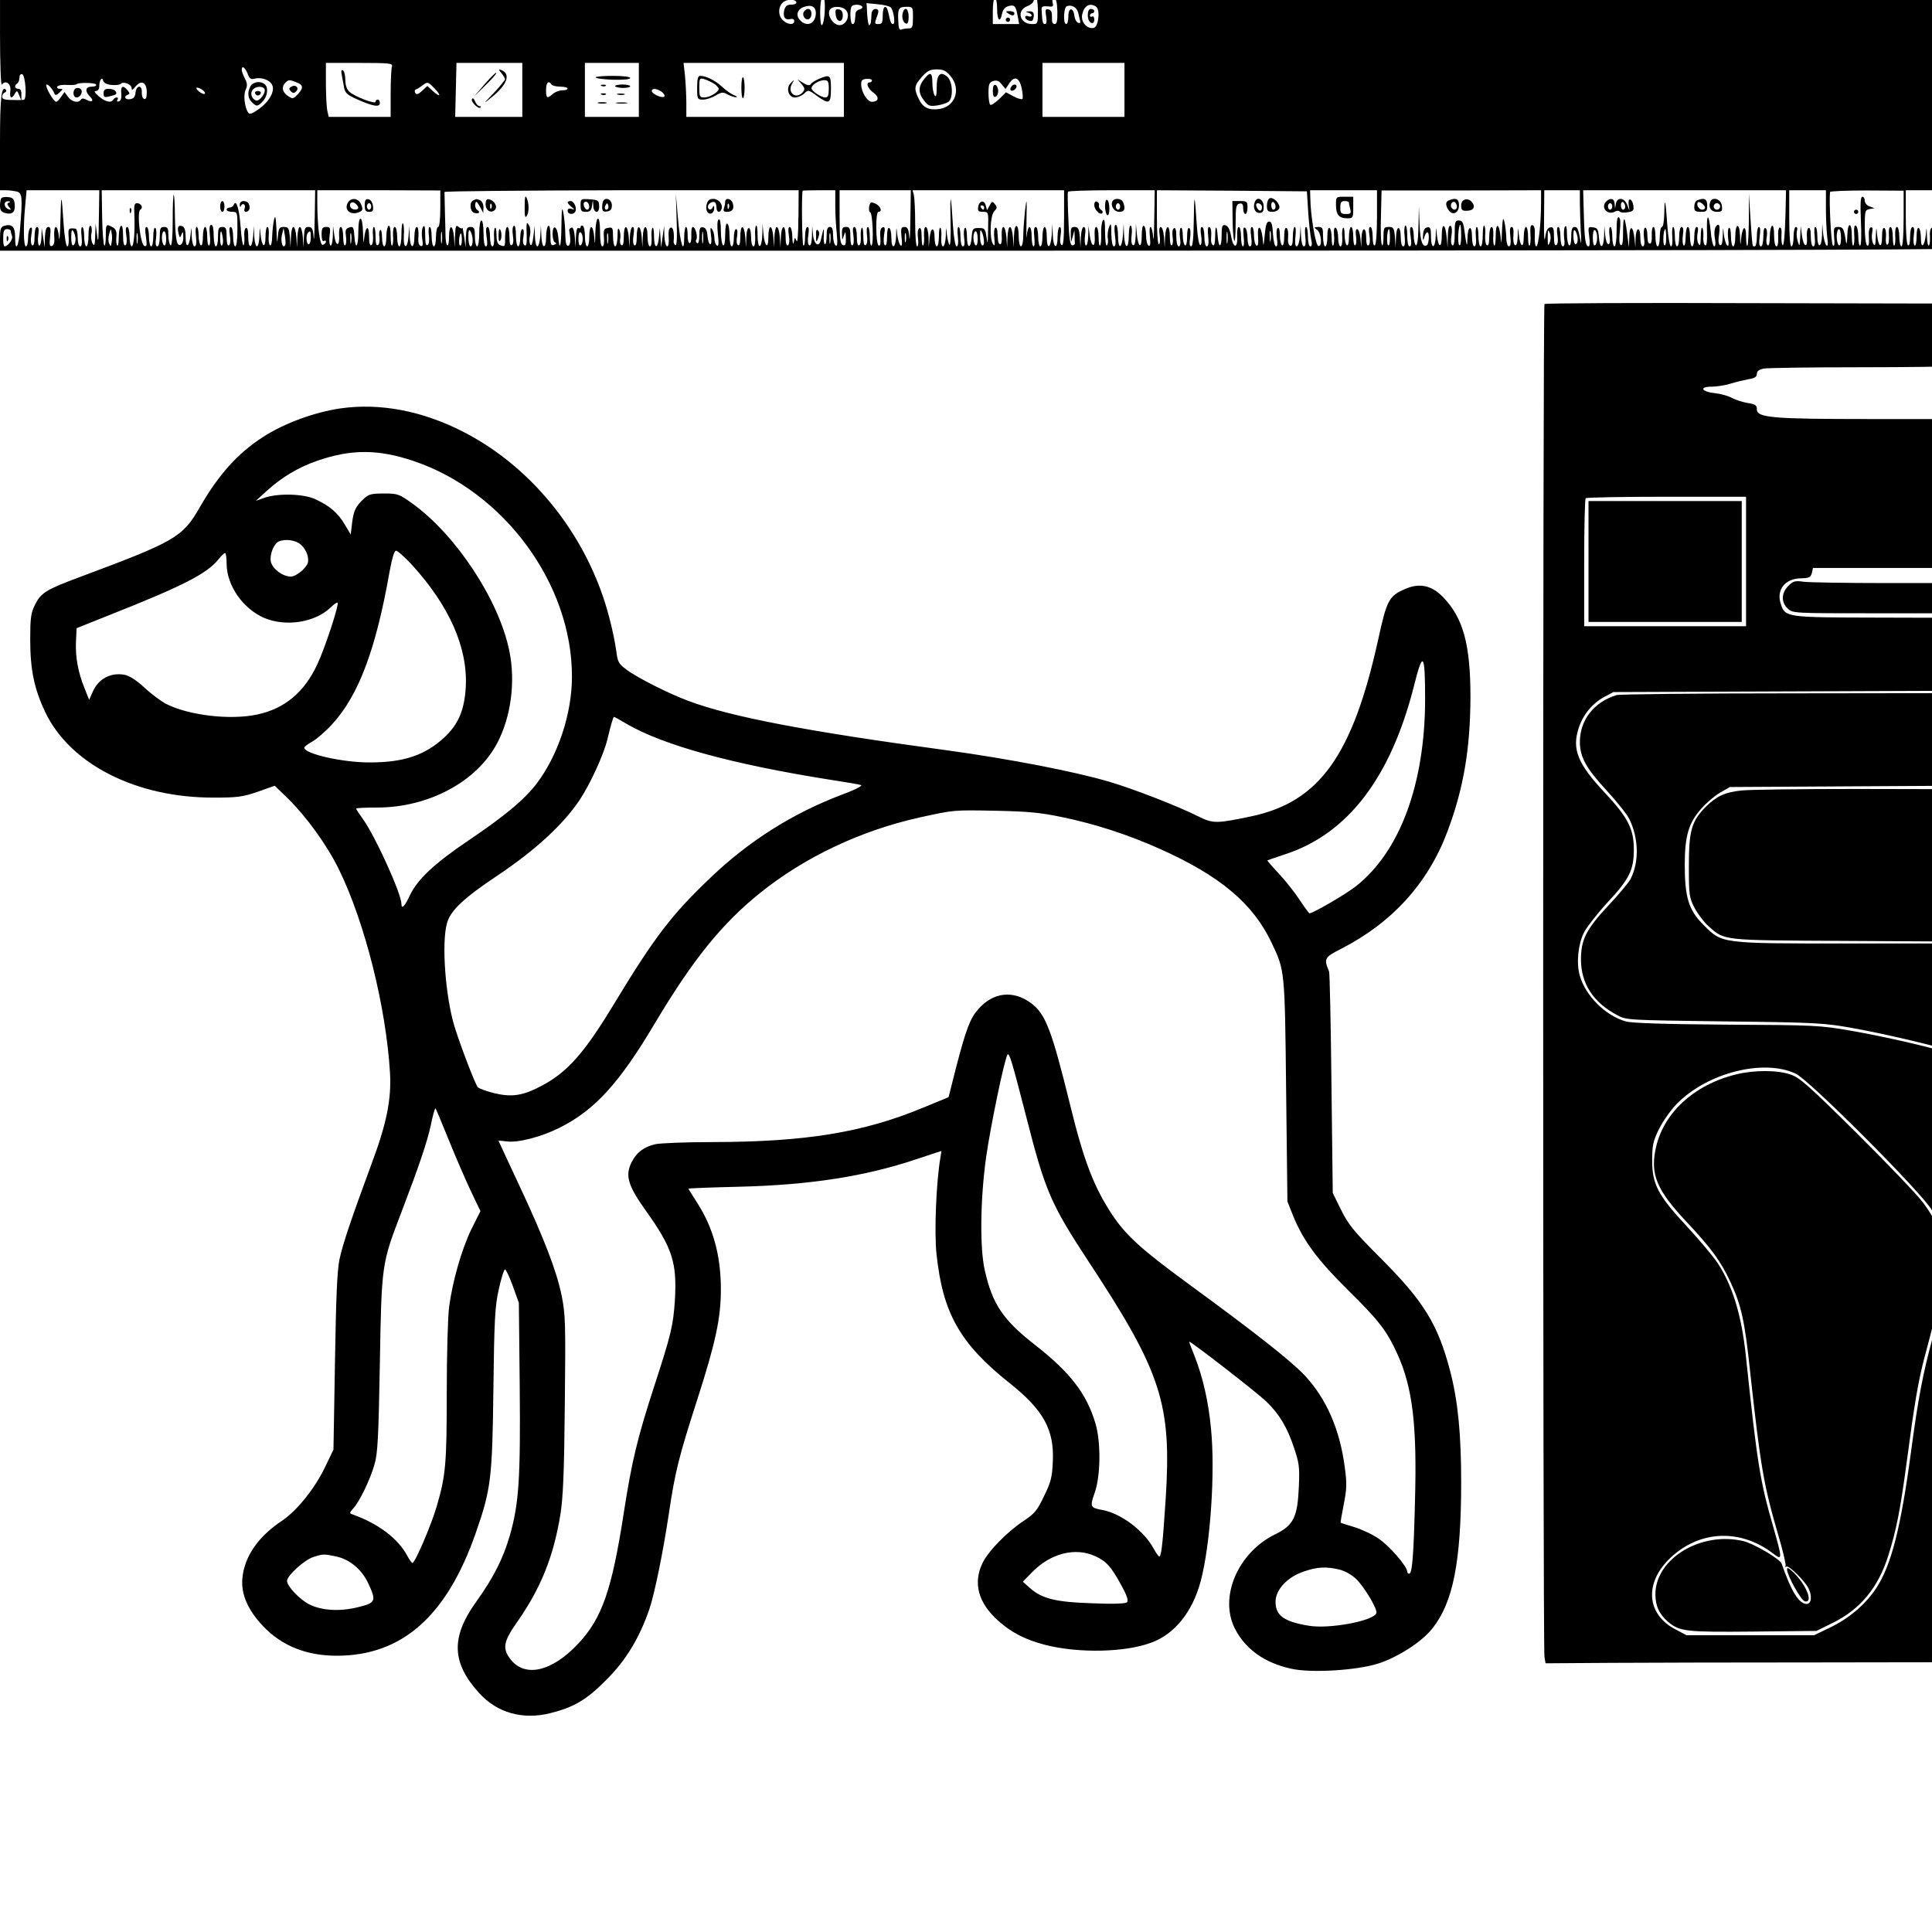 <?xml version="1.0" standalone="no"?>
<!DOCTYPE svg PUBLIC "-//W3C//DTD SVG 20010904//EN"
 "http://www.w3.org/TR/2001/REC-SVG-20010904/DTD/svg10.dtd">
<svg version="1.0" xmlns="http://www.w3.org/2000/svg"
 width="170.079pt" height="170.079pt" viewBox="0 0 170.079 170.079"
 preserveAspectRatio="xMidYMid meet">
<g transform="translate(0,170.079) scale(0.019,-0.019)"
fill="#000000" stroke="none">
<path d="M0 8808 c0 -156 4 -257 9 -249 16 25 44 4 39 -29 -5 -33 6 -40 21
-12 9 15 11 15 20 -8 l10 -25 0 28 c1 18 -4 27 -14 27 -17 0 -20 16 -5 25 5 3
10 15 10 26 0 12 5 19 13 17 15 -6 23 -118 7 -119 -5 -1 -21 -1 -35 -1 -55 0
-65 3 -65 16 0 8 6 16 12 19 7 2 9 8 5 13 -20 21 -27 -37 -27 -243 l0 -223 28
0 c15 0 37 -3 50 -6 25 -7 27 -26 15 -171 -6 -87 -23 -115 -23 -39 0 47 -15
62 -51 51 -16 -5 -19 -16 -19 -61 l0 -54 4535 0 c2959 0 4535 4 4535 10 0 6
-4 10 -10 10 -5 0 -9 23 -9 50 1 28 -1 54 -5 57 -3 3 -6 -19 -6 -50 0 -31 -4
-57 -10 -57 -6 0 -10 29 -10 68 -1 51 -3 63 -11 49 -6 -10 -8 -38 -6 -62 3
-25 1 -48 -4 -51 -5 -3 -9 16 -9 41 0 30 -4 44 -11 40 -6 -4 -9 -22 -7 -40 1
-19 -1 -37 -5 -41 -4 -4 -7 14 -7 40 0 31 -4 45 -11 41 -6 -4 -9 -22 -7 -40 1
-19 -1 -37 -5 -41 -4 -4 -8 15 -9 42 -1 47 -2 47 -5 9 -6 -56 -23 -69 -23 -18
0 23 -4 45 -10 48 -6 4 -10 -12 -10 -40 0 -25 -4 -44 -9 -41 -5 3 -7 24 -4 46
4 26 2 40 -6 40 -6 0 -11 -18 -11 -46 0 -27 -4 -43 -10 -39 -6 4 -10 58 -10
131 l0 124 120 0 120 0 0 500 0 500 -4535 0 -4535 0 0 -262z m4040 158 c0 -11
-19 -15 -25 -6 -3 5 1 10 9 10 9 0 16 -2 16 -4z m769 -61 c0 -64 0 -65 -27
-65 -58 0 -74 63 -22 83 18 7 30 19 30 29 0 10 4 18 9 18 5 0 9 -29 10 -65z
m-1119 34 c0 -5 -11 -9 -25 -9 -18 0 -26 -7 -31 -24 -8 -32 3 -49 27 -43 12 3
19 0 19 -9 0 -19 -29 -18 -52 3 -25 22 -23 68 3 86 21 15 59 12 59 -4z m131 4
c3 -39 -3 -99 -12 -107 -5 -6 -9 16 -9 57 0 38 4 67 10 67 6 0 11 -8 11 -17z
m799 -33 c0 -54 14 -67 23 -21 4 18 14 30 29 34 28 8 35 1 43 -45 l7 -38 -61
0 -61 0 0 60 c0 33 4 60 10 60 6 0 10 -22 10 -50z m279 -10 c1 -46 -2 -60 -13
-60 -9 0 -13 10 -12 32 1 23 -4 33 -16 36 -14 3 -16 -2 -11 -32 4 -24 2 -36
-6 -36 -10 0 -12 11 -15 68 -1 13 6 16 28 14 25 -3 28 -1 23 17 -3 13 0 21 7
21 9 0 14 -19 15 -60z m-773 18 c14 -10 24 -78 12 -78 -9 0 -13 9 -22 53 -9
41 -26 33 -26 -13 0 -33 -3 -40 -20 -40 -17 0 -18 3 -10 26 14 35 13 44 -5 44
-8 0 -16 -10 -17 -22 -2 -42 -3 -47 -10 -53 -3 -4 -8 18 -10 48 l-3 54 50 -5
c28 -2 55 -9 61 -14z m-346 -27 c0 -49 -42 -68 -74 -32 -20 22 -12 49 18 60
34 13 56 2 56 -28z m215 30 c3 -5 -3 -11 -12 -13 -10 -2 -18 -10 -19 -18 -3
-43 -5 -50 -14 -50 -11 0 -14 73 -3 83 9 10 41 8 48 -2z m1001 -30 c3 -14 7
-31 9 -38 2 -7 -2 -10 -10 -7 -8 3 -15 17 -17 32 -5 41 -28 40 -28 -2 0 -20
-4 -36 -10 -36 -15 0 -12 78 3 83 24 8 47 -6 53 -32z m82 30 c21 -13 12 -95
-11 -99 -31 -6 -60 28 -53 62 9 41 34 56 64 37z m-1158 -17 c21 -24 1 -69 -30
-69 -28 0 -57 42 -47 68 8 22 60 22 77 1z m310 -34 c0 -43 -3 -50 -19 -50 -11
0 -26 -2 -34 -5 -10 -5 -14 5 -15 40 -3 58 2 65 39 65 28 0 29 -1 29 -50z
m-2414 -226 c-3 -9 -6 -65 -6 -125 l0 -109 -144 0 -143 0 -7 31 c-3 17 -6 74
-6 125 l0 94 156 0 c138 0 155 -2 150 -16z m604 -109 l0 -125 -156 0 -155 0 3
125 3 125 153 0 152 0 0 -125z m540 0 l0 -125 -125 0 -125 0 0 125 0 125 125
0 125 0 0 -125z m950 0 l0 -125 -365 0 -365 0 0 64 c0 34 -3 91 -6 125 l-7 61
372 0 371 0 0 -125z m1300 0 l0 -125 -190 0 -190 0 0 125 0 125 190 0 190 0 0
-125z m-4063 76 c8 -23 15 -29 32 -24 31 8 69 -5 81 -27 16 -29 -11 -78 -61
-114 -33 -23 -43 -26 -50 -15 -16 26 -22 80 -11 104 9 19 8 31 -3 52 -8 15
-15 34 -15 41 0 22 15 12 27 -17z m3257 -12 c50 -59 23 -140 -49 -152 -50 -8
-79 5 -98 46 -23 48 -22 61 14 102 25 28 38 35 69 35 30 0 44 -6 64 -31z
m-3888 -41 c19 -2 38 0 43 5 13 13 51 -2 51 -20 0 -11 5 -9 18 8 27 32 52 19
52 -27 0 -24 -4 -34 -12 -31 -7 2 -12 16 -11 31 2 35 -25 34 -29 -1 -2 -20 -9
-29 -25 -31 -24 -4 -32 13 -10 21 9 3 9 7 -2 20 -21 26 -33 20 -29 -15 2 -20
-2 -33 -11 -36 -8 -3 -11 0 -7 7 4 6 3 11 -3 11 -5 0 -13 -4 -16 -10 -10 -17
-36 -11 -67 15 -20 17 -24 25 -14 25 10 0 16 9 16 23 0 28 14 46 18 24 2 -9
17 -17 38 -19z m3524 21 c0 -5 -4 -9 -10 -9 -20 0 -10 -29 17 -48 28 -20 25
-42 -7 -42 -22 0 -50 46 -50 82 0 17 6 23 25 24 14 1 25 -2 25 -7z m694 -37
c5 -23 6 -45 3 -49 -4 -3 -22 2 -41 12 l-35 19 -32 -32 c-18 -17 -36 -29 -41
-26 -4 3 -8 27 -8 54 0 41 3 50 22 56 16 5 27 1 39 -15 l18 -22 17 26 c24 37
47 28 58 -23z m-3360 28 c32 -12 33 -27 5 -56 -20 -21 -23 -22 -45 -7 -26 17
-31 42 -12 61 15 15 19 15 52 2z m-929 -10 c3 -6 -5 -10 -19 -10 -30 0 -34
-20 -10 -45 21 -20 12 -30 -15 -16 -13 7 -22 8 -26 1 -11 -18 -43 -11 -60 13
l-16 22 -16 -22 c-8 -13 -19 -23 -23 -23 -12 0 -52 71 -45 79 6 6 30 -21 38
-43 3 -7 11 -5 23 7 17 16 17 17 1 17 -10 0 -15 5 -12 10 4 6 24 10 46 8 21
-1 41 0 43 3 9 9 85 8 91 -1z m1570 -20 c33 -34 23 -41 -12 -8 l-23 21 -24
-22 c-18 -17 -26 -19 -32 -10 -4 7 -3 14 3 16 6 2 19 10 29 18 26 19 26 19 59
-15z m540 20 c3 -5 22 -10 41 -10 19 0 34 -4 34 -9 0 -5 -11 -8 -25 -8 -14 0
-34 -8 -44 -17 -26 -23 -31 -20 -31 19 0 34 12 46 25 25z m-1605 -40 c0 -6 -9
-5 -20 2 -11 7 -20 16 -20 21 0 4 9 3 20 -3 11 -6 20 -15 20 -20z m2116 6 c10
-8 16 -18 12 -22 -10 -9 -58 12 -58 26 0 14 23 12 46 -4z m-2608 -588 c-1
-100 -3 -119 -8 -78 l-7 55 -2 -55 c-1 -45 -4 -51 -12 -37 -6 11 -9 32 -5 48
3 15 1 31 -4 34 -6 4 -10 -14 -10 -44 0 -28 -4 -51 -10 -51 -5 0 -10 20 -10
45 0 25 -4 45 -9 45 -5 0 -6 -20 -3 -45 3 -30 1 -45 -7 -45 -6 0 -11 17 -11
40 0 22 -4 41 -10 42 -33 4 -35 2 -32 -39 2 -24 -1 -43 -6 -43 -6 0 -13 44
-17 98 -10 153 -12 156 -15 22 -2 -69 -5 -104 -7 -77 -2 26 -9 47 -14 47 -6 0
-9 -18 -8 -42 3 -28 -1 -43 -10 -46 -11 -4 -13 5 -9 42 4 35 2 46 -8 46 -10 0
-14 -15 -16 -47 l-1 -48 -7 45 -7 45 -1 -43 c-1 -24 -6 -41 -11 -38 -5 3 -7
24 -4 46 4 26 2 40 -6 40 -6 0 -11 -18 -11 -46 0 -29 -4 -43 -11 -39 -6 5 -8
22 -4 47 5 29 4 39 -4 34 -6 -4 -11 -25 -11 -47 0 -21 -4 -39 -10 -39 -11 0
-13 92 -3 193 l6 67 168 0 169 0 -2 -132z m1000 0 c-1 -73 -3 -112 -5 -85 -3
39 -8 47 -24 47 -16 0 -19 -8 -21 -47 l-2 -48 -3 48 c-2 26 -8 47 -14 47 -5 0
-10 -21 -11 -47 l-2 -48 -3 48 c-2 26 -8 47 -14 47 -5 0 -10 -21 -11 -47 l-2
-48 -3 48 c-4 42 -7 47 -28 47 -21 0 -24 -5 -28 -47 -2 -36 -4 -27 -6 32 -3
60 -5 73 -11 50 -4 -16 -8 -52 -9 -78 0 -27 -5 -46 -10 -42 -5 3 -8 23 -6 45
2 22 -1 40 -6 40 -5 0 -9 -21 -9 -47 0 -56 -17 -47 -23 12 -4 40 -4 40 -5 -7
-1 -27 -6 -48 -12 -48 -5 0 -11 21 -12 48 l-2 47 -3 -47 c-5 -61 -23 -63 -23
-2 0 29 -4 43 -11 39 -6 -4 -9 -22 -7 -40 1 -19 0 -37 -4 -40 -3 -4 -10 34
-13 83 -7 87 -20 132 -32 105 -2 -7 -11 -13 -19 -13 -8 0 -14 -4 -14 -10 0 -5
11 -10 25 -10 25 0 25 -1 25 -80 0 -47 -4 -80 -10 -80 -5 0 -10 20 -10 45 0
26 -5 45 -11 45 -7 0 -8 -14 -4 -39 4 -24 2 -42 -4 -46 -7 -4 -11 10 -11 39 0
39 -3 46 -20 46 -17 0 -20 -7 -20 -45 0 -25 -4 -45 -10 -45 -5 0 -10 23 -10
50 0 31 -4 50 -11 50 -8 0 -10 -15 -7 -45 3 -25 2 -48 -3 -51 -5 -3 -9 15 -9
40 0 25 -4 46 -10 46 -5 0 -10 -21 -10 -46 0 -27 -4 -43 -10 -39 -5 3 -10 24
-10 46 0 21 -4 39 -9 39 -5 0 -6 -20 -3 -45 3 -30 1 -45 -7 -45 -6 0 -12 20
-13 48 -1 47 -1 47 -5 7 -6 -59 -23 -68 -23 -13 0 31 -5 48 -15 51 -19 8 -25
-4 -18 -33 6 -22 7 -23 14 -4 6 15 8 13 8 -12 1 -19 -5 -34 -13 -37 -18 -7
-24 29 -26 143 0 46 -3 86 -5 89 -3 2 -5 -51 -5 -118 0 -79 -4 -120 -10 -116
-5 3 -10 24 -10 46 0 32 -3 39 -20 39 -17 0 -20 -7 -20 -45 0 -27 -5 -45 -11
-45 -8 0 -10 14 -6 40 3 22 1 43 -4 46 -5 3 -9 -15 -9 -40 0 -25 -4 -46 -10
-46 -5 0 -10 20 -10 45 0 25 -5 45 -11 45 -7 0 -8 -16 -3 -46 5 -37 4 -46 -7
-42 -19 6 -36 158 -19 168 15 10 4 30 -16 30 -11 0 -14 -11 -12 -47 4 -82 -2
-153 -12 -153 -5 0 -10 20 -10 45 0 26 -5 45 -11 45 -7 0 -8 -14 -4 -39 4 -24
2 -42 -4 -46 -7 -4 -11 11 -11 45 0 32 -4 49 -10 45 -5 -3 -10 -27 -10 -52 0
-26 -3 -43 -7 -39 -4 4 -6 22 -4 41 2 25 -3 36 -18 44 -30 16 -31 15 -31 -41
0 -28 -3 -48 -7 -44 -4 4 -9 63 -10 132 l-2 124 494 0 495 0 -2 -132z m582 47
c0 -50 -4 -85 -10 -85 -5 0 -10 -20 -10 -45 0 -25 -4 -45 -10 -45 -5 0 -10 20
-10 45 0 25 -4 45 -9 45 -5 0 -7 -17 -4 -39 3 -23 1 -41 -6 -45 -8 -5 -11 9
-11 46 0 39 -3 49 -10 38 -6 -8 -7 -32 -4 -54 5 -29 3 -37 -7 -34 -9 3 -13 18
-10 46 1 25 -2 42 -8 42 -6 0 -11 -20 -11 -45 0 -60 -20 -58 -22 3 l-2 47 -3
-47 c-5 -64 -25 -62 -22 2 2 27 0 53 -4 57 -4 3 -7 -19 -7 -50 0 -31 -4 -57
-10 -57 -5 0 -10 20 -10 45 0 25 -5 45 -11 45 -6 0 -9 -16 -8 -40 2 -21 0 -42
-4 -46 -4 -4 -7 16 -7 45 0 32 -4 50 -10 46 -5 -3 -10 -26 -10 -51 0 -24 -4
-44 -10 -44 -5 0 -10 18 -10 41 0 22 -4 38 -8 35 -5 -3 -7 -18 -4 -34 2 -16
-1 -33 -7 -36 -7 -5 -11 8 -11 38 0 25 -3 46 -8 46 -4 0 -6 -17 -4 -39 2 -21
-1 -42 -7 -45 -7 -5 -11 9 -11 40 0 57 -17 49 -23 -11 -2 -27 -4 -18 -5 28 -2
87 -22 88 -22 1 0 -69 -14 -82 -18 -18 -3 45 -6 49 -28 40 -13 -5 -15 -14 -11
-41 3 -19 1 -37 -4 -40 -5 -4 -9 14 -9 39 0 26 -5 46 -11 46 -6 0 -9 -16 -8
-37 4 -54 -15 -57 -22 -3 l-6 45 -1 -48 c-1 -27 -6 -46 -11 -43 -5 3 -7 24 -4
46 5 36 3 40 -16 40 -17 0 -21 -6 -21 -36 0 -21 4 -33 10 -29 6 3 10 2 10 -3
0 -6 -6 -12 -14 -15 -14 -6 -26 86 -26 200 l0 53 285 0 285 -1 0 -84z m1659
-42 c0 -75 -4 -120 -8 -108 -8 19 -9 18 -13 -5 -3 -15 -6 -7 -7 23 0 26 -6 47
-12 47 -7 0 -8 -14 -4 -39 4 -24 2 -42 -4 -46 -7 -4 -11 10 -11 39 0 61 -19
59 -22 -1 l-2 -48 -3 48 c-2 26 -8 47 -14 47 -5 0 -10 -21 -11 -47 l-2 -48 -3
48 c-5 61 -23 61 -23 0 0 -59 -17 -46 -23 17 l-4 45 -1 -52 c-3 -68 -22 -69
-22 -1 0 28 -3 48 -7 44 -4 -4 -6 -27 -4 -51 1 -27 -2 -45 -8 -45 -6 0 -11 18
-11 39 0 59 -20 62 -22 4 l-2 -48 -3 48 c-5 60 -23 62 -23 1 0 -30 -4 -43 -11
-38 -6 4 -8 20 -4 40 3 21 2 34 -5 34 -5 0 -10 -18 -10 -40 0 -22 -4 -40 -10
-40 -5 0 -10 22 -10 49 0 28 -4 53 -10 56 -6 4 -10 -15 -10 -50 0 -35 -4 -54
-10 -50 -5 3 -10 33 -10 66 0 39 -4 58 -10 54 -7 -4 -8 -29 -4 -67 5 -45 4
-59 -5 -54 -6 4 -11 19 -11 34 0 15 -5 34 -11 42 -8 11 -9 4 -5 -27 4 -25 2
-43 -3 -43 -6 0 -11 17 -13 37 -2 27 -8 39 -20 41 -15 3 -18 -4 -18 -38 0 -25
-4 -39 -10 -35 -6 4 -8 11 -4 16 8 13 -4 59 -16 59 -5 0 -8 -17 -7 -37 1 -21
-2 -38 -8 -38 -5 0 -10 17 -9 38 0 20 -3 37 -8 37 -4 0 -8 -21 -8 -47 0 -88
-19 -30 -29 87 l-10 115 4 -123 c3 -78 1 -120 -6 -117 -5 4 -9 12 -8 18 4 37
-2 68 -13 64 -9 -2 -12 -18 -10 -45 2 -26 -1 -42 -7 -42 -6 0 -12 21 -13 48
l-1 47 -7 -50 -7 -50 -3 45 -3 45 -4 -42 c-5 -58 -23 -55 -23 4 0 25 -3 43 -7
39 -4 -4 -6 -25 -4 -46 1 -24 -2 -40 -8 -40 -6 0 -11 20 -11 45 0 60 -20 58
-22 -2 l-2 -48 -3 48 c-5 60 -23 62 -23 1 0 -29 -4 -43 -11 -39 -6 4 -8 22 -4
46 4 25 3 39 -4 39 -6 0 -12 -21 -13 -47 l-2 -48 -3 48 c-5 60 -23 62 -23 1 0
-30 -4 -43 -11 -38 -6 3 -8 16 -6 28 3 11 1 30 -3 41 -6 15 -9 8 -9 -27 -1
-27 -5 -48 -11 -48 -5 0 -10 20 -10 45 0 41 -2 45 -22 41 -20 -3 -23 -8 -20
-45 2 -25 -1 -41 -7 -41 -7 0 -11 25 -11 65 0 87 -19 84 -22 -2 -1 -57 -2 -60
-5 -20 -5 60 -23 62 -23 2 0 -25 -4 -45 -10 -45 -5 0 -10 20 -10 44 0 25 -4
48 -10 51 -5 3 -10 1 -10 -5 0 -6 -4 -8 -10 -5 -6 4 -11 -13 -12 -42 l-2 -48
-3 48 c-3 32 -8 47 -16 44 -7 -3 -11 -8 -10 -13 8 -45 6 -68 -4 -71 -9 -3 -13
11 -14 49 0 29 -4 73 -8 98 -7 38 -9 29 -10 -54 -1 -99 -9 -123 -15 -50 -5 49
-26 58 -26 11 0 -20 5 -37 12 -39 7 -3 6 -7 -5 -11 -15 -5 -17 1 -17 44 0 31
-4 48 -10 44 -5 -3 -10 -26 -10 -51 0 -59 -20 -57 -22 4 l-2 47 -3 -47 c-2
-27 -8 -48 -14 -48 -5 0 -10 21 -11 48 l-1 47 -6 -50 c-4 -32 -9 -45 -14 -37
-5 7 -6 26 -2 42 4 16 2 37 -4 47 -12 21 -13 15 -11 -51 1 -34 -2 -46 -10 -41
-8 5 -9 20 -5 41 3 21 2 34 -5 34 -5 0 -10 -18 -10 -40 0 -22 -4 -40 -10 -40
-5 0 -10 23 -10 51 0 31 -4 48 -10 44 -6 -4 -7 -23 -4 -44 4 -24 2 -41 -5 -45
-7 -5 -11 8 -11 38 0 25 -4 46 -10 46 -5 0 -10 -20 -10 -45 0 -48 0 -48 -24
-39 -11 4 -16 19 -16 47 0 22 -3 37 -7 33 -4 -4 -6 -25 -4 -46 1 -24 -2 -40
-8 -40 -6 0 -11 20 -11 45 0 26 -5 45 -11 45 -8 0 -9 -15 -5 -45 5 -29 4 -45
-3 -45 -7 0 -11 24 -11 60 0 33 -4 60 -10 60 -6 0 -10 -27 -10 -60 0 -33 -4
-60 -10 -60 -5 0 -10 20 -10 45 0 38 -3 45 -20 45 -17 0 -20 -7 -22 -47 l-1
-48 -7 50 c-4 28 -8 46 -8 41 -1 -5 -9 -3 -17 4 -13 11 -15 5 -17 -41 l-2 -54
-3 48 c-5 61 -23 61 -23 0 0 -51 -14 -51 -16 0 0 18 -2 70 -3 117 -1 47 -2 88
-2 92 1 4 370 7 821 8 l820 0 -1 -127z m171 58 c0 -37 3 -96 7 -131 4 -47 3
-61 -5 -56 -7 4 -12 25 -12 47 0 28 -4 39 -15 39 -11 0 -15 -11 -15 -40 0 -22
-3 -40 -8 -40 -4 0 -7 19 -5 43 2 39 -1 35 -13 -20 -8 -40 -32 -27 -37 20 l-4
42 -1 -48 c-1 -31 -6 -46 -13 -42 -6 4 -8 22 -4 46 4 25 3 39 -4 39 -6 0 -11
-19 -11 -46 0 -25 -3 -43 -8 -40 -6 3 -9 241 -3 254 0 1 35 2 76 2 l75 0 0
-69z m348 -63 c-1 -73 -3 -112 -5 -85 -3 37 -8 47 -22 47 -16 0 -18 -6 -14
-47 4 -34 2 -45 -5 -38 -6 6 -12 28 -15 50 -4 40 -4 40 -5 -7 -2 -58 -22 -65
-22 -9 0 22 -4 43 -10 46 -6 4 -10 -12 -10 -40 0 -28 -4 -44 -10 -40 -6 4 -7
23 -4 47 6 32 4 40 -7 36 -9 -3 -13 -18 -10 -47 2 -29 -1 -41 -8 -37 -14 9
-15 156 -1 156 20 0 10 27 -14 38 -21 9 -24 8 -29 -13 -2 -14 0 -26 5 -27 11
-4 17 -148 6 -154 -4 -3 -8 15 -8 40 0 25 -4 46 -9 46 -5 0 -7 -17 -4 -39 3
-23 1 -41 -6 -45 -7 -5 -11 8 -11 40 0 26 -3 44 -7 40 -4 -4 -6 -22 -5 -41 2
-18 -1 -36 -7 -40 -7 -4 -11 10 -11 39 0 28 -5 46 -11 46 -8 0 -9 -13 -5 -39
3 -23 2 -42 -4 -46 -6 -4 -10 11 -10 39 0 39 -3 46 -20 46 -16 0 -20 -6 -19
-32 1 -31 1 -32 9 -8 7 22 8 21 9 -12 1 -29 -2 -36 -14 -32 -12 5 -15 29 -15
130 l0 124 165 0 165 0 -2 -132z m712 1 c0 -93 -3 -128 -11 -123 -7 4 -9 21
-5 45 4 24 2 39 -4 39 -5 0 -10 -20 -10 -45 0 -63 -20 -56 -22 8 l-2 52 -3
-52 c-5 -65 -23 -71 -23 -8 0 25 -4 45 -10 45 -5 0 -10 -20 -10 -45 0 -25 -4
-45 -10 -45 -5 0 -10 20 -10 45 0 27 -5 45 -11 45 -8 0 -10 -15 -7 -45 3 -25
2 -45 -3 -45 -5 0 -9 20 -9 45 0 57 -18 59 -23 3 -2 -24 -2 9 -1 72 2 106 1
109 -7 45 -4 -38 -8 -91 -8 -117 0 -27 -5 -48 -11 -48 -5 0 -10 20 -10 44 0
65 -20 69 -22 4 l-2 -53 -3 48 c-2 26 -8 47 -14 47 -5 0 -10 -21 -11 -47 l-2
-48 -3 48 c-2 26 -9 47 -14 47 -6 0 -9 -18 -8 -40 2 -22 -1 -40 -6 -40 -6 0
-10 8 -11 18 -1 9 -2 27 -3 40 0 13 -5 21 -10 18 -5 -3 -7 -25 -4 -49 3 -31 2
-38 -6 -27 -17 24 -14 131 5 152 14 15 15 20 4 33 -12 15 -15 14 -25 -6 l-12
-21 -6 22 c-7 27 -31 22 -35 -8 -3 -18 2 -22 22 -22 26 0 26 0 24 -82 -1 -66
-2 -74 -7 -38 -6 42 -8 45 -36 45 -28 0 -30 -3 -33 -42 -4 -57 -22 -55 -22 3
0 25 -4 43 -9 40 -5 -3 -7 -24 -4 -46 4 -26 2 -40 -6 -40 -6 0 -11 18 -11 45
0 25 -4 45 -9 45 -5 0 -6 -20 -3 -45 3 -28 1 -45 -6 -45 -6 0 -13 41 -17 98
-9 150 -14 159 -11 24 2 -68 0 -120 -5 -115 -4 4 -9 26 -12 48 -4 40 -4 40 -5
-7 -1 -27 -7 -48 -13 -48 -6 0 -9 16 -8 40 2 21 0 42 -4 46 -4 4 -7 -14 -7
-39 0 -26 -4 -47 -10 -47 -5 0 -10 18 -10 40 0 53 -18 51 -23 -2 l-4 -43 -1
48 c-1 26 -7 47 -13 47 -6 0 -9 -16 -8 -40 2 -21 0 -42 -4 -46 -4 -4 -7 14 -7
40 0 32 -4 45 -11 40 -7 -4 -9 -22 -6 -45 3 -22 1 -39 -4 -39 -5 0 -9 48 -9
108 0 59 -3 117 -6 130 l-6 22 351 0 351 0 0 -131z m418 -1 c-1 -73 -3 -112
-5 -85 -2 26 -8 47 -12 47 -5 0 -6 -21 -3 -46 3 -34 2 -45 -7 -40 -6 4 -11 25
-11 46 0 21 -4 42 -10 45 -6 4 -10 -14 -10 -46 0 -64 -17 -55 -23 11 l-4 45
-1 -53 c-1 -36 -6 -51 -13 -46 -7 4 -9 22 -6 45 3 22 1 42 -4 45 -5 3 -9 -18
-9 -45 0 -67 -19 -66 -22 2 l-2 52 -3 -52 c-5 -67 -23 -69 -23 -3 0 28 -5 50
-10 50 -7 0 -8 -18 -4 -50 5 -34 3 -50 -5 -50 -7 0 -11 22 -12 58 0 48 -2 53
-10 32 -6 -14 -9 -38 -6 -53 2 -15 0 -30 -5 -33 -4 -3 -8 25 -8 63 0 49 -3 64
-10 53 -6 -8 -9 -36 -8 -62 1 -26 -1 -51 -5 -54 -4 -4 -7 14 -7 39 0 27 -5 47
-11 47 -6 0 -9 -17 -7 -42 4 -57 -15 -55 -23 2 l-6 45 -1 -48 c-1 -27 -6 -46
-11 -43 -5 3 -7 24 -4 46 4 26 2 40 -6 40 -6 0 -12 -20 -13 -47 l-2 -48 -3 48
c-3 39 -8 47 -24 47 -16 0 -19 -7 -18 -37 1 -38 1 -38 9 -8 l8 30 1 -27 c0
-16 1 -31 1 -35 0 -5 -6 -8 -12 -8 -10 0 -15 33 -18 120 -3 66 -4 123 -2 128
2 4 93 7 203 7 l199 0 -2 -132z m713 32 c4 -52 10 -110 14 -127 5 -22 4 -33
-4 -33 -6 0 -11 18 -11 45 0 25 -4 45 -9 45 -5 0 -6 -20 -3 -45 3 -30 1 -45
-7 -45 -6 0 -12 20 -13 48 l-2 47 -3 -47 c-2 -27 -9 -48 -15 -48 -7 0 -9 16
-6 45 3 25 2 45 -3 45 -5 0 -9 -21 -9 -46 0 -32 -4 -44 -12 -41 -8 2 -12 17
-10 39 2 20 -1 39 -7 43 -7 4 -11 -10 -11 -40 0 -28 -4 -44 -10 -40 -5 3 -10
24 -10 46 0 24 -4 38 -10 34 -6 -4 -7 -23 -4 -46 4 -25 3 -39 -4 -39 -6 0 -12
25 -14 58 -2 43 -7 57 -18 57 -11 0 -16 -16 -20 -60 -6 -60 -6 -60 -10 -16 -7
60 -26 65 -21 5 2 -32 0 -44 -8 -40 -6 4 -11 25 -11 47 0 21 -4 39 -10 39 -6
0 -7 -18 -3 -45 4 -31 2 -45 -6 -45 -6 0 -11 17 -11 39 0 22 -5 43 -11 47 -9
5 -10 -6 -7 -40 3 -25 2 -46 -3 -46 -5 0 -9 20 -9 45 0 25 -5 45 -10 45 -6 0
-9 -18 -8 -41 4 -60 -18 -61 -28 -2 -6 33 -15 49 -27 51 -14 3 -17 -4 -17 -48
0 -58 -14 -61 -18 -4 -4 55 -12 55 -12 0 0 -30 -4 -45 -10 -41 -6 4 -10 16 -9
28 3 36 0 57 -10 57 -5 0 -6 -20 -3 -45 3 -30 1 -45 -7 -45 -6 0 -11 18 -11
45 0 26 -5 45 -11 45 -7 0 -8 -14 -4 -39 4 -22 2 -42 -3 -45 -6 -4 -13 32 -17
91 -10 153 -12 157 -14 26 -1 -84 -5 -123 -12 -123 -8 0 -9 13 -5 39 3 23 2
42 -4 46 -6 4 -10 -12 -10 -40 0 -28 -4 -44 -10 -40 -5 3 -10 24 -10 46 0 22
-4 38 -9 35 -5 -3 -7 -24 -4 -46 4 -26 2 -40 -6 -40 -6 0 -11 18 -11 46 0 30
-4 43 -11 38 -7 -4 -9 -21 -6 -40 3 -19 1 -36 -4 -39 -5 -4 -9 14 -9 39 0 61
-19 59 -22 -1 l-2 -48 -3 48 c-2 26 -9 47 -15 47 -7 0 -9 -15 -5 -40 3 -22 1
-40 -4 -40 -5 0 -9 56 -9 125 l0 125 348 -2 347 -3 6 -95z m319 -24 c0 -73 -4
-127 -10 -131 -6 -4 -10 12 -10 39 0 27 -5 46 -11 46 -7 0 -8 -14 -4 -39 4
-24 2 -42 -4 -46 -7 -4 -11 8 -11 34 0 54 -20 53 -22 -1 l-1 -43 -4 43 c-2 23
-9 42 -15 42 -7 0 -8 -13 -5 -35 3 -19 1 -37 -4 -40 -5 -4 -9 14 -9 39 0 25
-4 46 -10 46 -5 0 -10 -21 -10 -46 0 -27 -4 -43 -10 -39 -5 3 -10 25 -10 47 0
23 -3 38 -7 34 -4 -4 -6 -25 -4 -46 1 -24 -2 -40 -8 -40 -6 0 -11 18 -11 39 0
22 -5 43 -11 47 -7 4 -10 -7 -8 -34 2 -23 0 -44 -4 -48 -4 -4 -7 11 -7 34 0
22 -4 44 -10 47 -6 4 -10 -12 -10 -39 0 -25 -4 -46 -10 -46 -5 0 -10 20 -10
45 0 40 -2 45 -22 45 -21 -1 -22 -2 -5 -14 20 -16 24 -80 5 -74 -13 4 -36 142
-37 221 l-1 37 155 0 155 0 0 -124z m760 61 c0 -94 -12 -197 -22 -197 -5 0 -8
21 -7 47 2 31 -1 48 -10 51 -9 3 -12 -8 -10 -42 2 -25 0 -48 -4 -52 -4 -4 -7
14 -7 39 0 26 -4 47 -10 47 -5 0 -10 -21 -10 -47 0 -56 -17 -47 -23 12 -4 39
-4 39 -5 -8 -1 -32 -6 -46 -13 -41 -6 3 -9 24 -7 45 2 25 -1 39 -8 39 -8 0
-10 -15 -6 -45 3 -30 1 -45 -7 -45 -6 0 -12 18 -12 43 -1 23 -5 56 -9 72 -6
23 -8 13 -11 -45 -2 -57 -3 -64 -6 -30 -6 67 -23 75 -23 10 0 -29 -3 -50 -7
-46 -4 4 -6 25 -4 46 1 24 -2 40 -8 40 -6 0 -11 -20 -11 -46 0 -29 -4 -43 -11
-39 -6 4 -9 24 -8 46 2 21 0 41 -4 45 -4 4 -7 -16 -7 -44 0 -29 -4 -52 -10
-52 -5 0 -10 20 -10 45 0 25 -3 45 -8 45 -4 0 -6 -20 -4 -45 3 -28 0 -45 -7
-45 -6 0 -11 19 -11 46 0 57 -20 49 -21 -9 -1 -45 -4 -38 -14 36 -5 38 -10 47
-26 47 -17 0 -19 -7 -19 -61 0 -40 -4 -58 -11 -54 -6 4 -8 22 -4 45 4 23 2 41
-4 45 -7 4 -12 -12 -13 -47 l-1 -53 -4 45 c-6 67 -23 74 -23 10 0 -62 -16 -58
-23 5 -4 40 -4 40 -5 -7 -2 -61 -22 -63 -22 -2 0 38 -3 45 -17 42 -13 -2 -19
-14 -20 -38 -1 -19 1 -26 4 -15 9 36 23 41 23 8 0 -18 -4 -34 -8 -37 -21 -13
-31 15 -35 94 l-3 85 -2 -93 c-1 -59 -6 -91 -12 -87 -5 3 -10 24 -10 46 0 21
-5 39 -11 39 -7 0 -8 -16 -3 -45 4 -30 3 -45 -5 -45 -7 0 -11 20 -11 51 0 27
-4 48 -9 45 -5 -3 -6 -26 -3 -51 3 -30 1 -45 -7 -45 -6 0 -11 17 -11 39 0 59
-20 62 -22 4 l-2 -48 -3 48 c-4 42 -7 47 -29 47 -22 0 -24 -4 -24 -47 0 -26
-3 -43 -7 -37 -5 5 -7 64 -5 131 l3 122 370 0 369 1 0 -63z m180 10 c0 -30 2
-90 4 -133 3 -43 3 -68 0 -54 -11 61 -15 70 -29 70 -11 0 -15 -12 -15 -46 0
-27 -4 -43 -10 -39 -5 3 -10 27 -10 53 0 31 -3 42 -9 33 -5 -7 -6 -31 -4 -52
4 -25 2 -39 -6 -39 -6 0 -11 18 -11 45 0 25 -5 45 -10 45 -6 0 -8 -15 -4 -39
4 -24 2 -41 -5 -45 -7 -5 -11 8 -11 39 0 39 -3 46 -17 43 -13 -2 -20 -16 -24
-48 -4 -25 -6 15 -5 87 l1 133 83 0 82 0 0 -53z m952 -77 c-2 -72 -7 -128 -12
-125 -5 3 -7 23 -6 45 2 26 -1 39 -8 37 -6 -2 -9 -21 -7 -45 1 -25 -2 -42 -8
-42 -7 0 -11 21 -11 51 0 31 -4 48 -10 44 -5 -3 -10 -26 -10 -51 0 -29 -4 -43
-10 -39 -6 4 -8 21 -4 40 3 19 1 35 -5 39 -7 5 -11 -8 -11 -38 0 -28 -5 -46
-11 -46 -8 0 -10 14 -6 45 4 27 3 45 -3 45 -6 0 -10 -20 -10 -45 0 -25 -4 -45
-10 -45 -12 0 -10 -8 -20 135 l-7 110 0 -118 c-1 -65 -3 -121 -7 -124 -3 -4
-6 16 -6 42 0 58 -17 50 -23 -10 -3 -35 -4 -34 -5 13 -2 65 -22 61 -22 -4 0
-24 -4 -44 -10 -44 -5 0 -10 21 -10 46 0 25 -4 43 -9 40 -5 -3 -7 -25 -4 -49
4 -29 2 -39 -5 -32 -6 6 -12 28 -15 50 -4 39 -4 39 -5 -8 -1 -32 -6 -46 -13
-41 -7 4 -9 22 -4 50 4 26 2 44 -3 44 -16 0 -23 -30 -16 -66 4 -20 2 -34 -4
-34 -5 0 -13 32 -16 71 -9 87 -20 83 -17 -7 1 -46 -2 -64 -9 -59 -6 4 -10 22
-8 40 1 19 -1 37 -5 41 -4 4 -7 -15 -7 -42 -1 -39 -3 -45 -11 -31 -6 10 -7 31
-4 47 4 19 3 30 -4 30 -6 0 -11 -19 -11 -45 0 -25 -4 -45 -10 -45 -5 0 -10 20
-10 45 0 25 -4 45 -10 45 -5 0 -10 -21 -10 -46 0 -25 -4 -43 -9 -40 -5 3 -7
24 -4 46 4 26 2 40 -6 40 -6 0 -11 -18 -11 -45 0 -25 -4 -45 -10 -45 -5 0 -10
20 -10 45 0 25 -3 45 -8 45 -4 0 -6 -20 -4 -45 2 -26 0 -45 -6 -45 -6 0 -13
43 -17 98 -8 118 -13 138 -14 55 -1 -35 -5 -63 -11 -63 -5 0 -10 -20 -10 -45
0 -25 -4 -45 -10 -45 -5 0 -10 20 -10 45 0 25 -4 45 -9 45 -6 0 -9 -18 -8 -40
1 -21 -2 -38 -8 -37 -10 2 -11 5 -13 50 -1 16 -6 26 -11 23 -5 -3 -7 -24 -4
-46 4 -26 2 -40 -6 -40 -6 0 -11 17 -11 40 0 54 -20 51 -22 -2 l-1 -43 -4 40
c-6 61 -23 67 -24 10 l-2 -50 -8 64 c-11 86 -19 89 -19 7 0 -46 -3 -65 -11
-60 -7 4 -8 26 -4 64 4 38 3 60 -4 64 -8 5 -11 -15 -11 -63 0 -41 -4 -71 -10
-71 -5 0 -10 20 -10 45 0 25 -4 45 -9 45 -5 0 -7 -18 -4 -40 4 -25 2 -40 -5
-40 -6 0 -13 19 -15 43 l-4 42 -1 -47 c-2 -59 -20 -63 -24 -5 -3 36 -7 43 -27
45 -23 4 -24 2 -18 -42 4 -27 3 -46 -3 -46 -14 0 -19 32 -22 152 l-3 108 470
0 470 0 -3 -130z m188 46 c0 -46 3 -105 6 -132 5 -35 3 -46 -4 -39 -6 6 -12
30 -15 55 l-4 45 -1 -53 c-2 -62 -22 -63 -22 -1 0 21 -4 39 -9 39 -5 0 -6 -20
-3 -45 3 -30 1 -45 -7 -45 -6 0 -11 18 -11 46 0 29 -4 43 -11 39 -6 -4 -9 -23
-7 -44 4 -52 -16 -45 -23 9 l-6 45 -2 -50 c-3 -47 -3 -48 -12 -20 -5 17 -6 38
-3 48 3 9 1 17 -5 17 -6 0 -11 -20 -11 -45 0 -25 -4 -45 -10 -45 -6 0 -10 50
-10 130 l0 130 85 0 85 0 0 -84z m360 -47 c0 -79 -4 -129 -10 -129 -5 0 -10
20 -10 45 0 25 -5 45 -11 45 -6 0 -9 -16 -8 -40 2 -21 0 -42 -4 -46 -4 -4 -7
14 -7 39 0 27 -5 47 -11 47 -6 0 -9 -16 -7 -40 1 -22 -1 -41 -7 -42 -6 -2 -9
13 -7 33 2 21 -1 40 -7 44 -7 4 -11 -10 -11 -41 0 -57 -17 -49 -23 11 -3 38
-4 38 -6 -10 -1 -41 -4 -47 -12 -32 -6 11 -8 32 -5 49 4 21 2 28 -6 26 -8 -3
-11 -20 -9 -47 2 -29 -1 -41 -8 -37 -6 4 -11 40 -11 86 0 74 1 79 23 83 l22 4
-22 8 c-13 4 -23 16 -23 26 0 11 -5 19 -11 19 -9 0 -10 -31 -7 -110 3 -61 2
-113 -3 -116 -5 -3 -9 15 -9 40 0 25 -5 48 -11 52 -7 4 -10 -9 -8 -40 2 -25 0
-48 -4 -52 -4 -4 -7 16 -7 44 0 68 -20 67 -21 0 -1 -29 -3 -42 -6 -28 -9 62
-14 70 -36 70 -20 0 -22 -4 -19 -47 3 -33 1 -45 -6 -38 -8 8 -18 203 -13 247
1 4 78 7 171 7 l170 -1 0 -129z m-4260 51 c0 -5 -2 -10 -4 -10 -3 0 -8 5 -11
10 -3 6 -1 10 4 10 6 0 11 -4 11 -10z m2210 -132 c0 -33 -4 -48 -9 -42 -9 8
-4 94 5 94 2 0 4 -23 4 -52z m-6720 23 c0 -5 3 -16 6 -24 5 -14 -19 -47 -35
-47 -4 0 -7 18 -6 40 0 31 4 40 18 40 9 0 17 -4 17 -9z m300 -38 c0 -12 -4
-25 -10 -28 -6 -4 -10 11 -10 37 0 31 3 39 10 28 5 -8 10 -25 10 -37z m167
-15 c-3 -20 -4 -21 -11 -5 -5 9 -5 29 0 45 7 25 8 26 11 5 3 -13 3 -33 0 -45z
m805 -11 c-11 -22 -23 14 -16 45 l8 33 6 -35 c3 -19 4 -39 2 -43z m725 11 c-2
-13 -4 -3 -4 22 0 25 2 35 4 23 2 -13 2 -33 0 -45z m143 10 c0 -16 -4 -28 -10
-28 -5 0 -10 19 -10 43 0 31 3 38 10 27 5 -8 10 -27 10 -42z m1067 -10 c-2
-13 -4 -3 -4 22 0 25 2 35 4 23 2 -13 2 -33 0 -45z m1302 4 c1 -13 -3 -20 -9
-17 -5 3 -10 23 -9 43 0 30 2 33 9 17 5 -11 9 -30 9 -43z m1128 -4 c-2 -13 -4
-3 -4 22 0 25 2 35 4 23 2 -13 2 -33 0 -45z m200 10 c-2 -13 -4 -5 -4 17 -1
22 1 32 4 23 2 -10 2 -28 0 -40z m553 10 c0 -25 -4 -38 -9 -32 -8 8 -4 74 5
74 2 0 4 -19 4 -42z m740 -20 c-7 -19 -9 -15 -9 22 0 37 2 41 9 23 6 -14 6
-32 0 -45z m130 15 c0 -13 -4 -23 -10 -23 -5 0 -10 17 -10 38 0 27 3 33 10 22
5 -8 10 -25 10 -37z m90 7 c0 -16 -4 -32 -10 -35 -6 -4 -10 10 -10 35 0 25 4
39 10 35 6 -3 10 -19 10 -35z m320 -2 c0 -25 -4 -38 -9 -32 -8 8 -4 74 5 74 2
0 4 -19 4 -42z m810 1 c0 -24 -4 -38 -10 -34 -5 3 -10 22 -10 41 0 19 5 34 10
34 6 0 10 -18 10 -41z m-7893 -21 c-2 -13 -4 -5 -4 17 -1 22 1 32 4 23 2 -10
2 -28 0 -40z m133 16 c0 -21 -4 -33 -10 -29 -5 3 -10 19 -10 36 0 16 5 29 10
29 6 0 10 -16 10 -36z m262 6 c3 -17 1 -33 -4 -36 -4 -3 -8 11 -8 30 0 44 6
47 12 6z m408 0 c0 -16 -4 -30 -10 -30 -11 0 -14 43 -3 53 11 12 13 8 13 -23z
m187 -22 c-2 -13 -4 -5 -4 17 -1 22 1 32 4 23 2 -10 2 -28 0 -40z m1073 17 c0
-13 -4 -27 -10 -30 -6 -4 -10 8 -10 30 0 22 4 34 10 30 6 -3 10 -17 10 -30z
m117 -17 c-2 -13 -4 -5 -4 17 -1 22 1 32 4 23 2 -10 2 -28 0 -40z m1030 0 c-2
-13 -4 -5 -4 17 -1 22 1 32 4 23 2 -10 2 -28 0 -40z m350 5 c-3 -10 -5 -2 -5
17 0 19 2 27 5 18 2 -10 2 -26 0 -35z m333 11 c0 -21 -4 -33 -10 -29 -5 3 -10
19 -10 36 0 16 5 29 10 29 6 0 10 -16 10 -36z m-2390 -5 c0 -16 -4 -28 -9 -25
-8 5 -3 56 5 56 2 0 4 -14 4 -31z"/>
<path d="M4763 8893 c9 -2 17 -8 17 -13 0 -5 -7 -7 -15 -4 -8 4 -15 2 -15 -4
0 -12 26 -23 34 -15 3 4 6 15 6 25 0 12 -7 18 -22 17 -17 -1 -19 -2 -5 -6z"/>
<path d="M4670 8890 c19 -13 30 -13 30 0 0 6 -10 10 -22 10 -19 0 -20 -2 -8
-10z"/>
<path d="M4660 8860 c0 -5 5 -10 10 -10 6 0 10 5 10 10 0 6 -4 10 -10 10 -5 0
-10 -4 -10 -10z"/>
<path d="M3723 8894 c-7 -18 11 -39 26 -30 17 11 13 46 -4 46 -9 0 -18 -7 -22
-16z"/>
<path d="M5040 8881 c0 -16 6 -31 15 -35 10 -4 15 1 15 15 0 11 -4 17 -10 14
-5 -3 -10 -1 -10 4 0 6 5 11 10 11 6 0 10 5 10 10 0 6 -7 10 -15 10 -10 0 -15
-10 -15 -29z"/>
<path d="M3872 8883 c4 -36 33 -39 33 -3 0 16 -6 26 -18 28 -15 3 -18 -2 -15
-25z"/>
<path d="M4184 8896 c-8 -21 -1 -49 14 -54 8 -2 12 8 12 32 0 36 -16 49 -26
22z"/>
<path d="M1584 8601 c3 -17 8 -43 11 -59 4 -21 17 -32 58 -50 74 -33 107 -39
107 -18 0 9 -4 16 -10 16 -5 0 -10 -4 -10 -10 0 -13 -97 24 -121 46 -12 11
-19 31 -19 55 0 21 -5 41 -11 45 -8 4 -9 -3 -5 -25z"/>
<path d="M2323 8613 c9 -11 17 -24 17 -28 0 -5 -24 -34 -52 -64 -52 -54 -52
-54 -10 -20 74 59 91 111 41 127 -10 4 -9 0 4 -15z"/>
<path d="M2246 8562 l-49 -57 53 52 c30 29 52 54 49 57 -2 3 -26 -21 -53 -52z"/>
<path d="M2187 8493 c-8 -12 30 -49 40 -40 3 4 1 7 -6 7 -6 0 -15 10 -20 22
-4 12 -11 17 -14 11z"/>
<path d="M2760 8593 c0 -5 36 -9 80 -11 49 -1 80 2 80 8 0 6 -33 10 -80 10
-44 0 -80 -3 -80 -7z"/>
<path d="M2788 8553 c7 -3 16 -2 19 1 4 3 -2 6 -13 5 -11 0 -14 -3 -6 -6z"/>
<path d="M2850 8553 c0 -5 16 -8 35 -9 19 0 35 3 35 8 0 4 -16 8 -35 8 -19 0
-35 -3 -35 -7z"/>
<path d="M2788 8513 c7 -3 16 -2 19 1 4 3 -2 6 -13 5 -11 0 -14 -3 -6 -6z"/>
<path d="M2863 8513 c9 -2 23 -2 30 0 6 3 -1 5 -18 5 -16 0 -22 -2 -12 -5z"/>
<path d="M2773 8473 c9 -2 25 -2 35 0 9 3 1 5 -18 5 -19 0 -27 -2 -17 -5z"/>
<path d="M2858 8473 c12 -2 32 -2 45 0 12 2 2 4 -23 4 -25 0 -35 -2 -22 -4z"/>
<path d="M3230 8545 c0 -53 1 -55 28 -55 15 0 41 9 58 19 27 16 34 17 55 5 13
-7 31 -13 39 -13 8 0 4 5 -10 10 -14 6 -38 23 -55 39 -30 28 -73 50 -101 50
-10 0 -14 -14 -14 -55z m78 19 c12 -8 22 -19 22 -24 0 -15 -42 -40 -67 -40
-21 0 -23 5 -23 46 0 42 1 45 23 39 12 -4 32 -13 45 -21z"/>
<path d="M3435 8545 c0 -29 3 -51 8 -48 4 2 7 24 7 48 0 24 -3 46 -7 48 -5 3
-8 -19 -8 -48z"/>
<path d="M3794 8586 c-18 -8 -35 -19 -38 -25 -5 -7 -16 -5 -34 6 l-27 17 19
-22 c15 -18 16 -24 6 -37 -31 -37 -75 -3 -50 39 11 20 11 20 -5 4 -25 -23 -13
-68 18 -68 13 0 32 8 43 18 18 18 20 18 58 -10 58 -42 66 -38 66 32 0 65 -4
68 -56 46z m46 -46 c0 -29 -4 -40 -15 -40 -20 0 -65 29 -65 43 0 15 32 36 58
37 19 0 22 -5 22 -40z"/>
<path d="M1160 8551 c-15 -30 -12 -56 10 -76 16 -15 22 -16 35 -5 26 21 37 50
31 76 -8 31 -60 34 -76 5z m65 -11 c10 -16 -23 -60 -39 -54 -21 8 -28 34 -15
50 14 16 45 18 54 4z"/>
<path d="M1182 8519 c2 -6 8 -10 13 -10 5 0 11 4 13 10 2 6 -4 11 -13 11 -9 0
-15 -5 -13 -11z"/>
<path d="M4281 8584 c-27 -34 -27 -64 1 -99 18 -24 26 -27 60 -22 21 3 45 11
53 17 23 19 19 93 -5 115 -32 29 -50 13 -50 -47 0 -38 -3 -49 -10 -38 -5 8
-10 34 -10 58 0 49 -10 53 -39 16z"/>
<path d="M480 8519 c0 -18 4 -20 27 -14 34 8 37 11 28 24 -3 6 -17 11 -31 11
-18 0 -24 -5 -24 -21z"/>
<path d="M4600 8530 c0 -21 4 -30 13 -27 6 2 12 14 12 27 0 13 -6 25 -12 28
-9 2 -13 -7 -13 -28z"/>
<path d="M4685 8549 c-4 -6 -5 -13 -2 -16 7 -7 27 6 27 18 0 12 -17 12 -25 -2z"/>
<path d="M1350 8550 c-12 -7 -12 -12 -2 -22 9 -9 15 -9 24 0 16 16 -2 34 -22
22z"/>
<path d="M353 8543 c-18 -7 -16 -43 2 -43 18 0 31 28 19 39 -5 5 -15 6 -21 4z"/>
<path d="M1020 7995 c0 -14 5 -25 10 -25 6 0 10 11 10 25 0 14 -4 25 -10 25
-5 0 -10 -11 -10 -25z"/>
<path d="M1111 8003 c0 -11 3 -13 6 -5 2 6 9 10 13 7 5 -3 7 -12 3 -20 -3 -8
0 -15 5 -15 16 0 23 16 16 34 -8 22 -44 21 -43 -1z"/>
<path d="M601 7974 c0 -11 3 -14 6 -6 3 7 2 16 -1 19 -3 4 -6 -2 -5 -13z"/>
<path d="M1611 8011 c-16 -29 8 -54 42 -46 29 8 32 16 17 46 -14 24 -46 25
-59 0z m49 -22 c0 -12 -27 -11 -35 1 -11 17 5 32 21 19 8 -6 14 -15 14 -20z"/>
<path d="M1690 8001 c0 -25 4 -31 21 -31 16 0 20 5 17 27 -2 17 -10 29 -20 31
-14 3 -18 -3 -18 -27z m30 -6 c0 -8 -4 -15 -10 -15 -5 0 -10 7 -10 15 0 8 5
15 10 15 6 0 10 -7 10 -15z"/>
<path d="M2431 7995 c-1 -42 2 -56 9 -45 12 18 12 58 0 85 -6 14 -9 3 -9 -40z"/>
<path d="M2193 8023 c-19 -7 -16 -50 3 -57 21 -8 33 2 15 13 -7 5 -11 17 -9
27 3 16 7 14 21 -11 l16 -30 1 26 c0 16 -7 29 -16 33 -9 3 -16 6 -17 5 -1 0
-8 -3 -14 -6z"/>
<path d="M2250 8005 c0 -29 25 -44 43 -26 14 14 -2 44 -27 49 -11 3 -16 -4
-16 -23z m27 -17 c-3 -8 -6 -5 -6 6 -1 11 2 17 5 13 3 -3 4 -12 1 -19z"/>
<path d="M2690 8001 c0 -26 4 -31 24 -31 19 0 26 6 29 28 l4 27 2 -27 c0 -16
7 -28 15 -28 8 0 13 11 12 28 -1 25 -5 27 -43 30 -42 3 -43 2 -43 -27z m40 -7
c0 -8 -4 -14 -9 -14 -11 0 -22 26 -14 34 9 9 23 -3 23 -20z"/>
<path d="M2797 8024 c-4 -4 -7 -18 -7 -31 0 -20 5 -24 23 -21 16 2 22 10 22
28 0 24 -23 39 -38 24z m19 -41 c-10 -10 -19 5 -10 18 6 11 8 11 12 0 2 -7 1
-15 -2 -18z"/>
<path d="M3274 8004 c-7 -27 7 -50 25 -40 6 4 11 15 10 24 0 11 -3 12 -6 5 -6
-17 -23 -16 -23 1 0 15 24 28 34 19 3 -4 6 -15 6 -25 0 -20 16 -25 23 -5 8 21
-13 47 -38 47 -18 0 -26 -7 -31 -26z"/>
<path d="M3360 8016 c0 -8 -3 -21 -6 -30 -4 -11 0 -16 14 -16 26 0 35 14 27
40 -7 23 -35 27 -35 6z m17 -28 c-3 -8 -6 -5 -6 6 -1 11 2 17 5 13 3 -3 4 -12
1 -19z"/>
<path d="M2630 8014 c0 -4 8 -13 18 -21 16 -14 16 -14 0 -9 -12 3 -18 0 -18
-9 0 -17 26 -20 35 -5 10 16 -5 50 -21 50 -8 0 -14 -3 -14 -6z"/>
<path d="M2310 7858 c0 -23 3 -29 9 -19 8 12 4 51 -5 51 -2 0 -4 -15 -4 -32z"/>
<path d="M3781 7860 c0 -33 1 -34 10 -11 6 16 6 28 -1 35 -7 7 -10 -1 -9 -24z"/>
<path d="M5120 7996 c0 -19 5 -38 10 -41 6 -4 10 8 10 29 0 19 -4 38 -10 41
-6 4 -10 -8 -10 -29z"/>
<path d="M5155 8020 c-12 -20 6 -50 31 -50 24 0 30 13 18 44 -7 18 -39 22 -49
6z m35 -25 c0 -8 -4 -15 -10 -15 -5 0 -10 7 -10 15 0 8 5 15 10 15 6 0 10 -7
10 -15z"/>
<path d="M5070 8002 c0 -22 27 -49 37 -38 4 4 2 11 -5 15 -7 4 -12 14 -10 21
2 7 -3 15 -9 17 -8 3 -13 -3 -13 -15z"/>
<path d="M5883 8033 c-7 -3 -13 -18 -13 -34 0 -24 4 -29 25 -29 14 0 28 7 32
16 7 19 -26 54 -44 47z m27 -39 c0 -8 -4 -14 -10 -14 -5 0 -10 9 -10 21 0 11
5 17 10 14 6 -3 10 -13 10 -21z"/>
<path d="M5814 8016 c-10 -26 0 -51 21 -51 16 0 20 7 20 30 0 33 -30 49 -41
21z m31 -16 c3 -5 3 -15 -1 -21 -6 -11 -23 6 -24 24 0 10 18 9 25 -3z"/>
<path d="M5711 7938 c0 -46 4 -91 7 -101 4 -9 7 24 7 75 0 80 2 93 18 96 13 3
17 -3 17 -22 0 -14 5 -26 10 -26 6 0 10 14 10 30 0 28 -3 30 -35 30 l-35 0 1
-82z"/>
<path d="M6190 8002 c0 -45 14 -62 52 -62 27 0 28 2 28 50 l0 50 -40 0 c-40 0
-40 0 -40 -38z m60 11 c0 -5 3 -18 6 -30 5 -20 2 -23 -20 -23 -22 0 -26 4 -26
30 0 23 4 30 20 30 11 0 20 -3 20 -7z"/>
<path d="M6713 8023 c-17 -6 -16 -24 0 -47 19 -25 47 -10 47 25 0 29 -15 36
-47 22z m37 -29 c0 -16 -16 -19 -25 -4 -8 13 4 32 16 25 5 -4 9 -13 9 -21z"/>
<path d="M6770 8000 c0 -22 5 -26 27 -25 30 0 41 19 23 40 -19 23 -50 14 -50
-15z"/>
<path d="M7442 8018 c-27 -27 5 -66 40 -47 9 5 19 5 22 1 3 -5 19 -7 36 -4 27
4 31 8 28 30 -2 14 -8 27 -14 29 -7 2 -10 -7 -8 -24 l4 -28 -11 28 c-13 33
-46 37 -52 5 l-4 -23 -2 23 c-1 24 -20 29 -39 10z m88 -24 c0 -8 -4 -14 -10
-14 -5 0 -10 9 -10 21 0 11 5 17 10 14 6 -3 10 -13 10 -21z m-60 1 c0 -8 -4
-15 -10 -15 -5 0 -10 7 -10 15 0 8 5 15 10 15 6 0 10 -7 10 -15z"/>
<path d="M7863 8023 c-7 -2 -13 -16 -13 -29 0 -20 5 -24 30 -24 27 0 30 3 30
30 0 30 -14 37 -47 23z m37 -34 c0 -5 -6 -9 -14 -9 -15 0 -28 24 -19 34 7 7
33 -13 33 -25z"/>
<path d="M7924 8016 c-10 -26 4 -46 31 -46 23 0 26 4 23 28 -3 31 -44 45 -54
18z m46 -21 c0 -8 -7 -15 -15 -15 -8 0 -15 7 -15 15 0 8 7 15 15 15 8 0 15 -7
15 -15z"/>
<path d="M8590 7970 c0 -5 5 -10 10 -10 6 0 10 5 10 10 0 6 -4 10 -10 10 -5 0
-10 -4 -10 -10z"/>
<path d="M31 7844 c0 -11 3 -14 6 -6 3 7 2 16 -1 19 -3 4 -6 -2 -5 -13z"/>
<path d="M7 8034 c-4 -4 -7 -20 -7 -35 0 -22 6 -30 26 -35 32 -8 46 6 42 42
-2 23 -9 30 -28 32 -14 2 -29 0 -33 -4z m35 -21 c-10 -4 -10 -8 0 -21 11 -13
11 -14 -2 -10 -23 7 -25 38 -3 37 11 0 13 -3 5 -6z"/>
<path d="M8970 8001 c0 -28 3 -30 35 -29 31 1 34 4 30 27 l-5 26 12 -27 c16
-37 28 -35 28 5 0 22 -3 28 -9 18 -5 -7 -11 -9 -14 -4 -3 5 -22 10 -41 11 -34
2 -36 1 -36 -27z m34 -5 c-3 -9 -10 -16 -15 -16 -14 0 -11 28 4 33 16 6 19 3
11 -17z"/>
<path d="M7156 7543 c-8 -8 -8 -6229 0 -6269 l5 -29 302 2 c166 1 596 2 955 2
l652 1 0 1404 0 1404 -47 16 c-84 27 -293 75 -448 102 -144 25 -168 26 -575
28 -285 2 -439 7 -467 15 -95 26 -188 120 -214 214 -16 59 -7 144 20 198 13
25 61 87 107 137 103 110 124 152 124 247 0 96 -27 148 -133 262 -128 136
-155 204 -122 303 21 62 63 113 119 143 l41 22 798 3 797 3 0 169 0 169 -376
1 c-417 1 -423 1 -443 63 -22 65 19 118 93 119 38 1 45 4 51 25 l5 23 335 0
335 0 0 345 0 345 -408 0 c-450 0 -522 6 -522 45 0 19 -7 24 -41 29 -23 4 -55
14 -73 23 -17 10 -53 20 -80 23 -63 6 -75 30 -16 30 23 0 62 6 88 14 26 8 64
17 85 21 27 4 37 11 37 24 0 13 10 20 31 25 17 3 220 6 449 6 230 0 425 3 434
6 14 5 16 28 16 148 l0 141 -954 2 c-524 2 -956 0 -960 -4z m934 -1193 l0
-300 -375 0 -375 0 0 293 c0 162 3 297 7 300 3 4 172 7 375 7 l368 0 0 -300z
m230 -2373 c63 -29 581 -548 630 -631 53 -90 69 -149 70 -248 0 -92 -9 -138
-65 -343 -45 -164 -68 -285 -100 -525 -48 -359 -92 -531 -162 -637 -49 -75
-126 -140 -213 -182 l-75 -36 -295 0 -296 0 -49 26 c-138 70 -148 218 -24 334
136 127 323 134 474 19 44 -34 44 -29 1 123 -61 211 -74 290 -127 793 -20 189
-62 325 -131 430 -20 30 -84 106 -142 169 -134 144 -161 195 -161 306 0 70 4
89 32 146 18 36 55 89 83 117 141 143 400 209 550 139z"/>
<path d="M7360 6350 l0 -280 355 0 355 0 0 280 0 280 -355 0 -355 0 0 -280z"/>
<path d="M8046 3974 c-199 -48 -344 -183 -376 -351 -23 -115 9 -188 140 -328
120 -128 162 -185 209 -286 49 -106 65 -177 90 -414 48 -437 62 -522 130 -755
22 -74 37 -139 34 -144 -3 -5 -2 -6 4 -3 11 7 84 -65 102 -100 18 -36 14 -73
-8 -73 -36 0 -71 57 -116 186 -7 22 -128 93 -177 105 -196 47 -408 -81 -408
-246 0 -55 18 -93 60 -129 53 -44 84 -47 396 -44 l290 3 75 37 c128 63 211
163 258 312 37 117 55 207 86 438 35 266 52 364 79 470 14 51 41 155 60 231
60 230 45 350 -62 494 -28 38 -167 183 -309 324 -224 222 -265 258 -307 272
-60 21 -168 21 -250 1z"/>
<path d="M8280 1679 c1 -28 65 -144 83 -147 42 -8 2 86 -62 142 -16 14 -21 16
-21 5z"/>
<path d="M1575 7059 c-119 -18 -257 -68 -356 -132 -117 -75 -206 -174 -294
-327 -79 -138 -115 -158 -555 -322 -158 -59 -181 -73 -209 -131 -18 -36 -21
-62 -21 -158 0 -142 19 -230 70 -338 116 -241 422 -396 780 -395 110 0 134 3
204 27 l79 28 60 -58 c89 -88 182 -217 237 -329 121 -247 219 -639 237 -944 7
-123 -16 -236 -87 -425 -91 -247 -131 -364 -147 -438 -11 -54 -16 -173 -21
-477 l-7 -405 -38 -79 c-48 -101 -131 -204 -201 -251 -110 -73 -174 -166 -183
-266 -7 -73 25 -147 96 -222 86 -91 201 -137 341 -137 303 0 510 184 644 568
71 203 77 254 82 667 4 323 7 382 25 463 11 50 24 92 29 92 4 0 21 -35 36 -77
l28 -78 4 -390 c4 -425 -4 -541 -45 -685 -31 -108 -75 -196 -156 -309 -119
-165 -115 -284 14 -425 83 -91 202 -124 329 -92 111 28 168 62 260 155 91 91
153 194 199 328 25 76 63 261 91 448 28 189 47 262 130 520 86 267 110 380
110 512 0 158 -36 287 -110 402 -22 34 -40 63 -40 65 0 2 105 6 233 9 330 8
585 48 821 127 l118 39 -5 -32 c-19 -110 -29 -344 -18 -445 29 -275 108 -415
339 -599 157 -125 207 -216 200 -363 -3 -73 -9 -96 -41 -161 -31 -66 -44 -81
-94 -114 -78 -52 -164 -140 -191 -196 -44 -92 -20 -183 71 -265 63 -57 128
-90 221 -114 154 -39 369 -35 491 11 108 40 190 142 228 284 45 168 68 505 48
706 -12 128 -38 240 -76 337 -14 34 -25 64 -25 67 0 8 315 -236 358 -278 60
-58 96 -119 127 -212 24 -70 27 -91 23 -180 -6 -143 -24 -181 -111 -223 -172
-85 -260 -291 -185 -437 49 -95 137 -158 260 -185 92 -21 305 -8 404 24 91 29
204 102 251 163 96 121 133 310 133 678 0 222 -15 374 -50 510 -57 220 -122
326 -325 529 -122 122 -148 154 -181 221 l-39 79 -6 505 c-3 279 -8 513 -11
521 -25 60 -22 66 55 105 238 122 403 304 493 543 75 199 106 383 107 622 0
245 -33 368 -127 465 -53 55 -110 67 -177 37 -74 -32 -84 -52 -124 -236 -118
-534 -272 -749 -584 -816 -165 -35 -181 -35 -249 -1 -91 46 -299 127 -411 160
-161 48 -468 107 -752 146 -653 88 -1007 156 -1202 230 -88 33 -232 105 -283
143 -38 28 -42 35 -49 89 -4 32 -18 101 -32 153 -95 368 -349 692 -673 859
-191 99 -390 137 -575 110z m340 -243 c420 -141 736 -570 735 -1000 0 -172
-65 -366 -165 -497 -59 -75 -142 -145 -315 -262 -156 -105 -236 -180 -271
-254 -23 -50 -39 -67 -39 -40 0 47 -119 309 -176 390 -19 26 -34 49 -34 52 0
3 44 5 98 5 238 0 462 120 556 299 64 122 85 285 56 426 -48 237 -248 539
-450 684 -61 44 -68 46 -131 46 -58 0 -71 -3 -94 -25 -37 -34 -47 -55 -54
-114 l-6 -51 -28 47 c-31 53 -71 87 -137 117 -54 25 -173 28 -235 6 l-40 -14
52 47 c68 62 145 108 231 138 158 55 283 55 447 0z m-521 -388 c15 -13 29 -37
32 -55 5 -27 1 -37 -24 -63 -17 -16 -41 -30 -54 -30 -38 0 -85 35 -93 69 -7
31 14 85 37 94 32 13 78 6 102 -15z m516 -95 c172 -189 258 -383 248 -565 -6
-106 -34 -172 -98 -232 -89 -83 -188 -117 -345 -117 -126 -1 -305 40 -305 68
0 5 16 17 36 28 20 11 62 47 93 81 123 134 203 348 266 707 12 64 22 97 30 97
7 0 41 -30 75 -67z m-860 5 c1 -99 75 -206 173 -249 100 -43 236 -22 309 48
15 15 30 25 32 22 8 -8 -57 -207 -94 -286 -60 -129 -151 -205 -278 -232 -126
-27 -317 -4 -422 49 -23 12 -68 45 -100 75 -38 35 -71 56 -93 60 -63 12 -121
-18 -147 -78 l-17 -38 -21 53 c-31 76 -43 146 -40 217 l3 62 160 64 c336 133
446 190 498 256 12 15 25 28 30 28 4 1 7 -23 7 -51z m5553 -628 c-1 -392 -117
-705 -321 -865 -47 -37 -198 -125 -215 -125 -2 0 -23 28 -46 63 -22 34 -66 89
-96 121 -30 32 -54 60 -53 61 2 1 39 14 84 29 290 95 489 357 596 782 41 164
51 151 51 -66z m-3702 -111 c170 -100 490 -188 944 -260 72 -11 137 -22 145
-25 8 -3 -31 -23 -88 -44 -228 -86 -431 -214 -610 -385 -179 -170 -260 -276
-447 -585 -138 -228 -215 -315 -333 -378 -88 -47 -139 -55 -220 -36 -37 9 -72
22 -78 28 -11 11 -78 185 -108 281 -42 138 -61 386 -35 479 16 59 78 117 237
223 173 116 301 234 377 347 50 75 112 211 129 281 17 70 27 105 31 105 2 0
28 -14 56 -31z m2018 -433 c152 -31 309 -82 456 -148 279 -125 431 -253 517
-435 61 -129 61 -123 67 -683 l6 -515 27 -68 c46 -113 112 -203 253 -342 143
-141 180 -188 230 -298 70 -155 91 -328 81 -682 -6 -253 -13 -335 -27 -335 -5
0 -9 5 -9 10 0 24 -84 121 -133 153 -29 20 -79 43 -112 53 -33 10 -61 19 -63
20 -2 1 5 39 14 85 14 72 15 97 5 171 -23 176 -85 319 -186 427 -64 68 -232
200 -540 425 -217 159 -287 222 -353 321 -83 126 -130 247 -192 500 -87 354
-115 428 -182 478 -83 62 -176 52 -245 -27 -38 -43 -56 -90 -102 -266 l-36
-142 -119 -49 c-277 -115 -543 -158 -971 -159 -126 0 -248 -5 -269 -10 -52
-12 -87 -38 -110 -84 -30 -61 -17 -107 65 -222 125 -175 146 -241 136 -417 -8
-118 -17 -157 -97 -402 -77 -238 -102 -340 -140 -584 -55 -356 -101 -488 -210
-604 -122 -131 -248 -160 -315 -73 -38 50 -33 81 31 172 109 156 168 301 200
495 13 81 18 193 21 514 4 378 3 417 -15 505 -24 115 -80 262 -201 520 -50
106 -91 195 -91 196 0 1 17 0 38 -3 53 -7 160 21 244 63 164 82 278 207 445
489 172 288 307 456 482 597 208 168 468 291 742 352 160 35 155 35 354 31
145 -3 204 -8 304 -29z m-163 -1393 c87 -341 113 -400 288 -667 338 -513 385
-659 357 -1099 -14 -213 -20 -267 -30 -267 -3 0 -15 16 -26 37 -45 82 -150
162 -236 178 -58 11 -60 14 -37 80 28 79 29 234 4 320 -41 139 -117 237 -279
364 -149 116 -199 190 -234 346 -24 103 -21 332 6 525 20 141 84 451 99 475 8
12 20 -28 88 -292z m-2676 -105 c32 -79 78 -185 102 -236 l44 -92 -42 -84
c-45 -93 -87 -239 -103 -359 -6 -43 -11 -221 -11 -395 0 -334 -5 -387 -46
-528 -25 -87 -101 -264 -113 -264 -4 0 -15 16 -25 35 -43 79 -132 146 -250
189 -18 6 -18 7 1 29 29 31 78 133 98 203 15 49 19 128 25 469 8 461 8 461
101 703 83 218 117 319 135 400 9 45 19 80 22 78 2 -2 30 -69 62 -148z m2995
-1927 c51 -23 74 -49 120 -134 27 -48 34 -72 27 -79 -7 -7 -61 -9 -159 -5
-168 5 -234 21 -289 69 l-35 31 43 44 c86 88 201 117 293 74z m-3517 -1 c63
-14 118 -60 148 -124 39 -83 35 -91 -47 -111 -85 -21 -168 -16 -226 13 -45 23
-103 84 -103 109 0 24 80 97 121 110 45 15 50 15 107 3z m4649 -61 c27 -7 58
-25 78 -45 39 -39 99 -140 92 -157 -14 -36 -218 -74 -313 -58 -115 19 -154 47
-154 111 0 56 54 114 130 140 64 22 104 24 167 9z"/>
<path d="M8286 6237 c-33 -33 -34 -76 -3 -105 23 -22 27 -22 405 -22 l382 0 0
70 0 70 -334 0 c-183 0 -354 3 -379 6 -40 6 -49 3 -71 -19z"/>
<path d="M7490 5731 c-105 -32 -170 -116 -170 -218 1 -70 28 -120 124 -224 47
-51 95 -111 106 -134 43 -89 45 -198 5 -276 -9 -17 -54 -71 -100 -120 -106
-113 -130 -161 -130 -254 1 -112 57 -198 168 -257 41 -23 49 -23 497 -29 433
-5 462 -7 600 -32 140 -25 399 -86 454 -107 l26 -10 0 255 0 255 -508 0 c-592
0 -582 -1 -668 85 -70 69 -88 128 -88 280 0 133 18 194 76 259 22 26 61 59 86
74 l47 27 528 3 527 3 0 214 0 215 -777 -1 c-428 0 -789 -4 -803 -8z"/>
<path d="M8069 5289 c-77 -8 -115 -26 -165 -75 -66 -67 -79 -109 -79 -274 0
-138 2 -148 27 -196 15 -28 44 -66 64 -84 77 -67 55 -65 632 -68 l522 -3 0
353 0 353 -467 1 c-258 0 -498 -3 -534 -7z"/>
</g>
</svg>
